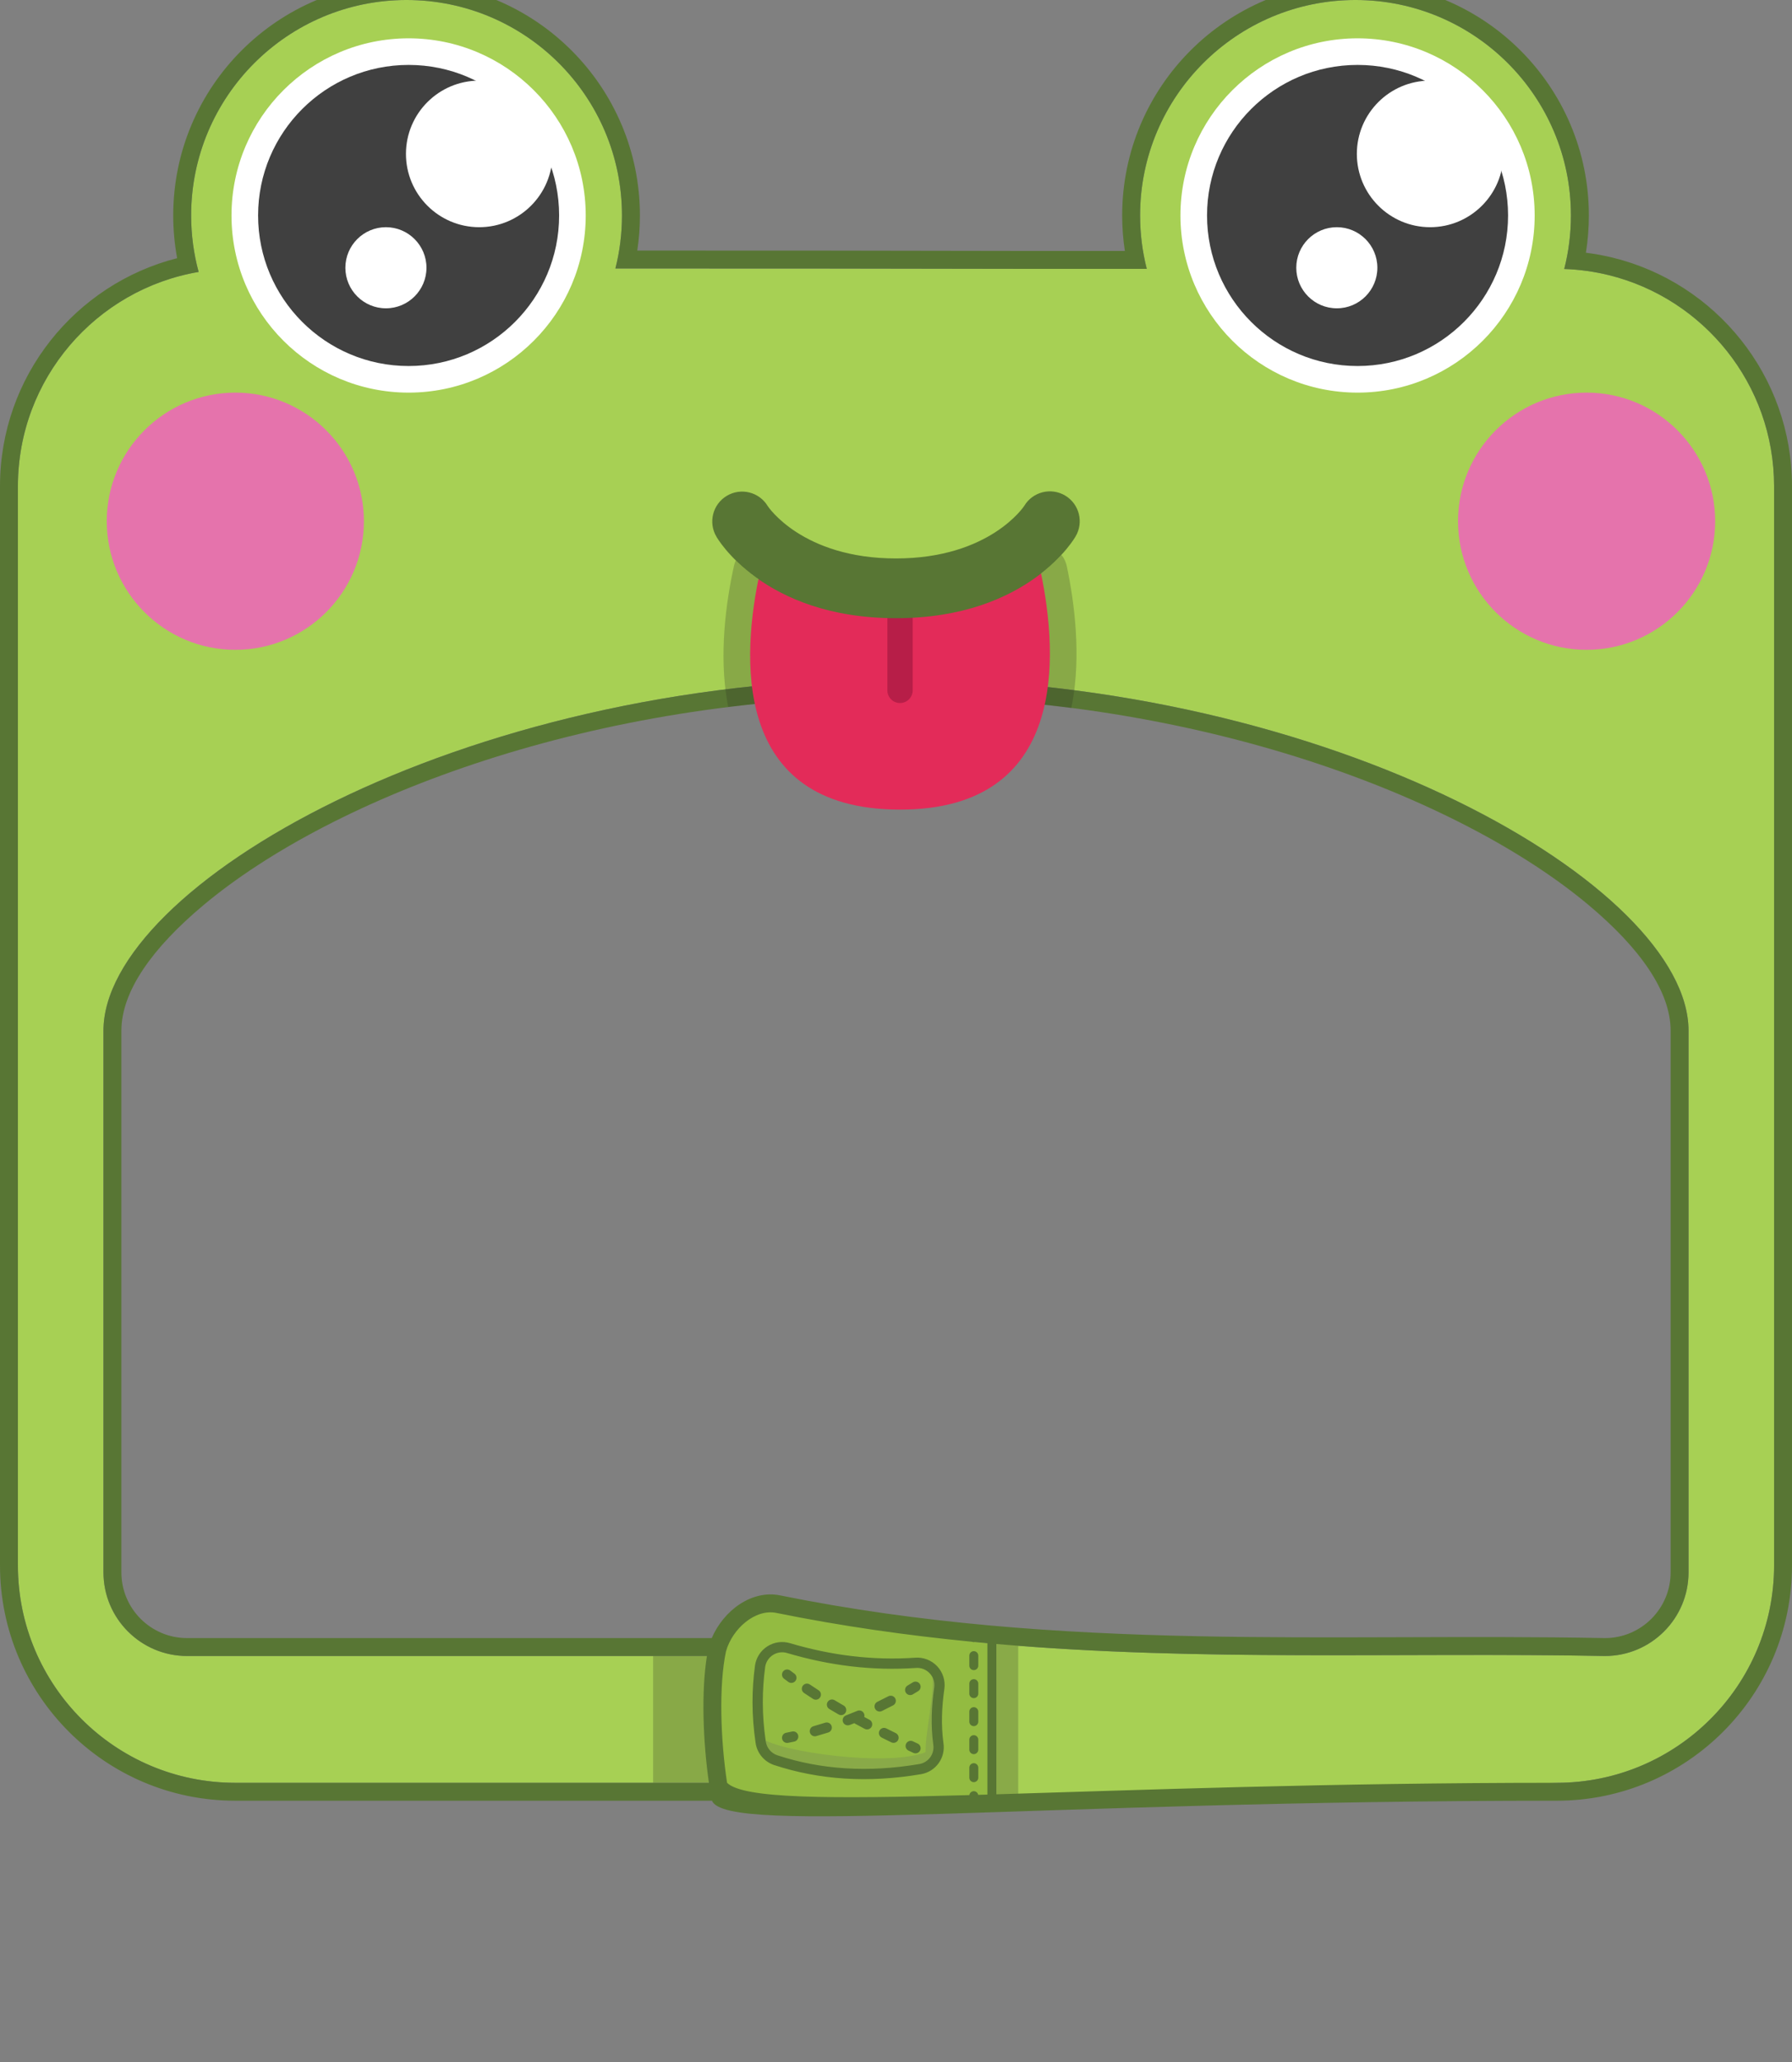 <?xml version="1.0" encoding="UTF-8" standalone="no"?><!DOCTYPE svg PUBLIC "-//W3C//DTD SVG 1.1//EN" "http://www.w3.org/Graphics/SVG/1.1/DTD/svg11.dtd"><svg width="100%" height="100%" viewBox="0 0 1250 1438" version="1.1" xmlns="http://www.w3.org/2000/svg" xmlns:xlink="http://www.w3.org/1999/xlink" xml:space="preserve" xmlns:serif="http://www.serif.com/" style="fill-rule:evenodd;clip-rule:evenodd;stroke-linejoin:round;stroke-miterlimit:2;"><rect x="0" y="0" width="1250" height="1438" fill="#808080" stroke="none"/><g id="frog"><g id="HatFrog"><path d="M164.083,1243.29l335.855,-0c-0,31.936 254.572,13.987 585.979,-0c83.661,-0 151.583,-67.923 151.583,-151.584l0,-752.625c0,-71.194 -49.188,-130.991 -115.402,-147.23c-9.976,-2.447 -20.338,-3.905 -30.977,-4.265c3.055,-11.935 4.679,-24.44 4.679,-37.321c-0,-82.935 -67.332,-150.267 -150.267,-150.267c-82.934,0 -150.266,67.332 -150.266,150.267c-0,12.849 1.616,25.325 4.657,37.233l-84.892,0c-104.943,-0.233 -190.158,-0.285 -285.755,-0.262c2.997,-11.829 4.59,-24.216 4.59,-36.971c0,-82.935 -67.332,-150.267 -150.266,-150.267c-82.935,0 -150.267,67.332 -150.267,150.267c0,13.623 1.817,26.825 5.222,39.377c-71.524,12.151 -126.056,74.477 -126.056,149.439l0,752.625c0,83.661 67.922,151.584 151.583,151.584Zm341.583,-88.414l-375.158,0c-32.196,0 -58.334,-26.138 -58.334,-58.333l0,-377.795c0,-100.121 247.763,-245.305 552.826,-245.389c0.085,-0 0.171,-0.001 0.256,-0.001c305.176,0 552.57,145.24 552.57,245.39l-0,377.795c-0,32.195 -26.138,58.333 -58.334,58.333c-191.605,-3.701 -380.308,10.006 -577.974,-30.061c-15.718,-3.186 -32.848,12.989 -35.852,30.061Z" style="fill:#a7d054;"/><path d="M499.938,1243.29c-0.533,-30.082 -2.327,-62.22 3.081,-90.796c3.873,-20.462 23.575,-34.835 39.293,-31.649c50.707,10.278 100.031,20.988 149.759,25.391l-0,113.701c-118.959,3.258 -192.133,0.475 -192.133,-16.647Z" style="fill:#93bb41;"/><path d="M530.861,1212.01c13.23,9.797 88.117,20.339 114.757,9.951c-0.049,-16.203 6.395,-37.841 4.658,-57.378c3.862,7.012 4.818,19.595 1.905,39.593c-1.055,7.241 -0.165,13.456 0.212,21.596c0.12,2.59 -3.295,6.255 -6.775,7.199c-35.147,5.636 -70.294,6.014 -105.441,-5.293c-5.929,-1.907 -9.128,-9.551 -9.316,-15.668Z" style="fill:#89aa48;"/><path d="M692.071,1255.12l-0,-116.615l18.176,-0l0,117.443l-18.176,-0.828Z" style="fill:#89aa48;"/><path d="M455.586,1243.29l48.804,-0c-4.236,-32.078 -4.022,-61.418 -0,-88.414l-48.804,0l0,88.414Z" style="fill:#2d3522;fill-opacity:0.25;"/><path d="M164.083,1255.79c-90.56,-0 -164.083,-73.524 -164.083,-164.084l0,-752.625c0,-76.575 52.574,-140.965 123.561,-159.03c-1.79,-9.657 -2.727,-19.614 -2.727,-29.786c0,-89.834 72.933,-162.767 162.767,-162.767c89.833,0 162.766,72.933 162.766,162.767c0,8.315 -0.625,16.486 -1.832,24.468c89.518,-0.014 171.178,0.044 270.511,0.265l69.593,0c-1.232,-8.066 -1.872,-16.326 -1.872,-24.733c-0,-89.834 72.933,-162.767 162.766,-162.767c89.834,0 162.767,72.933 162.767,162.767c-0,8.842 -0.707,17.521 -2.068,25.982c6.402,0.792 12.691,1.954 18.844,3.464c71.675,17.578 124.924,82.304 124.924,159.37l0,752.625c0,90.56 -73.523,164.084 -164.083,164.084c-367.641,-0 -579.461,24.436 -589.28,-0l-332.554,-0Zm530.933,-109.296l-0,104.826c98.585,-2.936 231.847,-8.03 390.901,-8.03c83.661,-0 151.583,-67.923 151.583,-151.584l0,-752.625c0,-71.194 -49.188,-130.991 -115.402,-147.23c-9.976,-2.447 -20.338,-3.905 -30.977,-4.265c3.055,-11.935 4.679,-24.44 4.679,-37.321c-0,-82.935 -67.332,-150.267 -150.267,-150.267c-82.934,0 -150.266,67.332 -150.266,150.267c-0,12.849 1.616,25.325 4.657,37.233l-84.892,0c-104.943,-0.233 -190.158,-0.285 -285.755,-0.262c2.997,-11.829 4.59,-24.216 4.59,-36.971c0,-82.935 -67.332,-150.267 -150.266,-150.267c-82.935,0 -150.267,67.332 -150.267,150.267c0,13.623 1.817,26.825 5.222,39.377c-71.524,12.151 -126.056,74.477 -126.056,149.439l0,752.625c0,83.661 67.922,151.584 151.583,151.584l330.432,-0c-4.165,-28.786 -5.373,-63.717 -1.407,-88.414l-362.6,0c-32.196,0 -58.334,-26.138 -58.334,-58.333l0,-377.795c0,-100.121 247.763,-245.305 552.826,-245.389c0.085,-0 0.171,-0.001 0.256,-0.001c305.176,0 552.57,145.24 552.57,245.39l-0,377.795c-0,32.195 -26.138,58.333 -58.334,58.333c-141.482,-2.733 -281.382,4.026 -424.476,-8.382Zm-6.25,105.01l-0,-105.564c-2.949,-0.267 -5.898,-0.543 -8.85,-0.827c-0.209,0.045 -0.427,0.068 -0.649,0.068c-0.435,-0 -0.849,-0.089 -1.225,-0.249c-45.123,-4.397 -90.582,-10.804 -136.524,-20.117c-14.699,-2.98 -30.633,10.973 -35.094,26.757c-5.112,24.062 -3.801,61.676 0.726,91.718c11.362,11.184 71.052,11.308 169.018,8.575c0.2,-1.533 1.512,-2.718 3.099,-2.718c1.526,-0 2.798,1.096 3.07,2.543c2.126,-0.06 4.269,-0.122 6.429,-0.186Zm-6.374,-50.852c-0,1.724 -1.401,3.125 -3.125,3.125c-1.725,-0 -3.125,-1.401 -3.125,-3.125l-0,-6.976c-0,-1.725 1.4,-3.125 3.125,-3.125c1.724,-0 3.125,1.4 3.125,3.125l-0,6.976Zm-0,-19.532c-0,1.725 -1.401,3.125 -3.125,3.125c-1.725,-0 -3.125,-1.4 -3.125,-3.125l-0,-6.976c-0,-1.725 1.4,-3.125 3.125,-3.125c1.724,0 3.125,1.4 3.125,3.125l-0,6.976Zm-0,-19.532c-0,1.725 -1.401,3.125 -3.125,3.125c-1.725,-0 -3.125,-1.4 -3.125,-3.125l-0,-6.976c-0,-1.725 1.4,-3.125 3.125,-3.125c1.724,0 3.125,1.4 3.125,3.125l-0,6.976Zm-0,58.596c-0,1.724 -1.401,3.125 -3.125,3.125c-1.725,-0 -3.125,-1.401 -3.125,-3.125l-0,-6.976c-0,-1.725 1.4,-3.125 3.125,-3.125c1.724,0 3.125,1.4 3.125,3.125l-0,6.976Zm-142.564,10.668c-6.764,-2.314 -11.678,-8.201 -12.746,-15.27l-0.001,-0.008c-2.929,-19.688 -2.674,-37.469 -0.434,-54.059c0.001,-0.014 0.003,-0.028 0.005,-0.042c0.811,-5.517 3.988,-10.406 8.701,-13.389c4.705,-2.977 10.474,-3.757 15.8,-2.138c28.776,8.54 57.808,12.126 87.135,10.114c5.772,-0.457 11.441,1.726 15.416,5.938c3.983,4.22 5.834,10.019 5.033,15.766l-0.002,0.015c-1.83,12.728 -2.342,25.339 -0.651,37.72c1.643,10.301 -5.304,20.011 -15.587,21.779l-0.008,0.001c-36.848,6.252 -71.044,4.017 -102.626,-6.415c-0.012,-0.004 -0.024,-0.008 -0.035,-0.012Zm2.304,-6.783c30.513,10.075 63.554,12.187 99.153,6.149c6.42,-1.106 10.755,-7.171 9.723,-13.603c-0.004,-0.027 -0.008,-0.055 -0.012,-0.082c-1.791,-13.072 -1.28,-26.354 0.646,-39.759c0.501,-3.594 -0.657,-7.22 -3.148,-9.859c-2.49,-2.639 -6.044,-4.005 -9.661,-3.712c-0.015,0.001 -0.029,0.002 -0.043,0.003c-30.183,2.072 -60.063,-1.604 -89.678,-10.393l-0.027,-0.008c-3.337,-1.02 -6.953,-0.533 -9.901,1.333c-2.945,1.863 -4.931,4.916 -5.442,8.362c-2.153,15.963 -2.394,33.073 0.424,52.015c0.669,4.42 3.739,8.102 7.966,9.554Zm12.003,-56.901c1.592,1.173 1.932,3.417 0.759,5.009c-1.173,1.591 -3.417,1.931 -5.008,0.758c-1.008,-0.742 -2.007,-1.488 -2.997,-2.238c-1.576,-1.194 -1.886,-3.442 -0.692,-5.018c1.193,-1.576 3.442,-1.886 5.018,-0.693c0.965,0.732 1.939,1.459 2.92,2.182Zm82.593,14.452c-1.7,1.009 -3.9,0.448 -4.908,-1.252c-1.009,-1.7 -0.448,-3.899 1.252,-4.908c1.223,-0.726 2.442,-1.462 3.656,-2.207c1.685,-1.035 3.893,-0.506 4.927,1.178c1.034,1.685 0.506,3.893 -1.179,4.927c-1.245,0.764 -2.494,1.518 -3.748,2.262Zm3.386,34.302c1.792,0.834 2.57,2.967 1.735,4.759c-0.834,1.792 -2.966,2.57 -4.759,1.735c-1.117,-0.52 -2.236,-1.043 -3.357,-1.571c-1.789,-0.841 -2.558,-2.976 -1.717,-4.765c0.841,-1.789 2.977,-2.559 4.766,-1.717c1.112,0.523 2.223,1.043 3.332,1.559Zm-24.969,-22.684c-1.779,0.863 -3.923,0.119 -4.786,-1.659c-0.864,-1.779 -0.12,-3.923 1.658,-4.786c2.554,-1.24 5.097,-2.521 7.628,-3.845c1.751,-0.916 3.917,-0.237 4.834,1.514c0.916,1.752 0.237,3.918 -1.515,4.834c-2.594,1.357 -5.201,2.671 -7.819,3.942Zm9.7,15.399c1.776,0.87 2.511,3.017 1.642,4.792c-0.869,1.776 -3.017,2.512 -4.792,1.642c-2.216,-1.085 -4.433,-2.183 -6.65,-3.296c-1.766,-0.887 -2.481,-3.041 -1.594,-4.808c0.887,-1.767 3.041,-2.481 4.808,-1.594c2.195,1.102 4.392,2.19 6.586,3.264Zm-55.479,2.091c-1.903,0.536 -3.883,-0.573 -4.419,-2.476c-0.537,-1.903 0.573,-3.883 2.475,-4.419c2.723,-0.768 5.447,-1.585 8.17,-2.451c1.884,-0.6 3.9,0.443 4.5,2.327c0.599,1.884 -0.444,3.9 -2.328,4.499c-2.799,0.891 -5.6,1.731 -8.398,2.52Zm-19.625,4.694c-1.94,0.38 -3.824,-0.886 -4.204,-2.826c-0.38,-1.94 0.886,-3.824 2.826,-4.204c1.388,-0.272 2.779,-0.558 4.172,-0.858c1.932,-0.416 3.839,0.816 4.255,2.749c0.415,1.932 -0.816,3.839 -2.749,4.255c-1.435,0.309 -2.869,0.603 -4.3,0.884Zm21.25,-36.67c1.662,1.07 2.143,3.288 1.073,4.95c-1.071,1.663 -3.289,2.143 -4.951,1.073c-2.101,-1.352 -4.179,-2.719 -6.231,-4.101c-1.64,-1.104 -2.075,-3.332 -0.971,-4.972c1.104,-1.64 3.332,-2.075 4.972,-0.971c2.012,1.355 4.049,2.695 6.108,4.021Zm24.964,22.948c-1.101,0.438 -2.203,0.868 -3.305,1.29c-1.846,0.708 -3.919,-0.217 -4.626,-2.063c-0.708,-1.846 0.217,-3.919 2.063,-4.626c2.647,-1.014 5.289,-2.074 7.924,-3.178c1.823,-0.765 3.924,0.095 4.688,1.918c0.324,0.772 0.356,1.593 0.148,2.342c1.216,0.652 2.433,1.299 3.653,1.942c1.749,0.923 2.42,3.091 1.498,4.84c-0.923,1.748 -3.091,2.419 -4.84,1.497c-2.19,-1.155 -4.375,-2.324 -6.551,-3.507c-0.238,-0.13 -0.456,-0.283 -0.652,-0.455Zm-7.448,-12.288c1.713,0.988 2.3,3.18 1.312,4.892c-0.988,1.712 -3.18,2.3 -4.892,1.312c-2.154,-1.243 -4.294,-2.5 -6.418,-3.771c-1.696,-1.015 -2.249,-3.217 -1.233,-4.913c1.015,-1.696 3.217,-2.249 4.913,-1.234c2.09,1.252 4.198,2.49 6.318,3.714Zm93.885,50.303c-0,1.725 -1.401,3.125 -3.125,3.125c-1.725,0 -3.125,-1.4 -3.125,-3.125l-0,-6.975c-0,-1.725 1.4,-3.125 3.125,-3.125c1.724,-0 3.125,1.4 3.125,3.125l-0,6.975Zm-185.927,-97.338c4.104,-9.616 11.252,-18.258 19.689,-23.75c8.601,-5.599 18.433,-7.971 27.847,-6.063c196.849,39.902 384.781,26.134 575.593,29.812c25.25,-0.055 45.732,-20.571 45.732,-45.833l-0,-377.795c-0,-27.31 -21.381,-57.573 -57.205,-87.589c-90.43,-75.77 -272.795,-145.301 -482.865,-145.301c-0.084,0 -0.168,0.001 -0.253,0.001c-209.998,0.057 -392.521,69.582 -483.054,145.334c-35.861,30.007 -57.275,60.254 -57.275,87.555l0,377.795c0,25.296 20.537,45.833 45.834,45.833l365.957,0.001Z" style="fill:#587634;"/><path d="M164.152,273.808c49.497,-0 89.683,40.186 89.683,89.683c-0,49.497 -40.186,89.683 -89.683,89.683c-49.497,-0 -89.683,-40.186 -89.683,-89.683c0,-49.497 40.186,-89.683 89.683,-89.683Zm942.562,-0c49.497,-0 89.683,40.186 89.683,89.683c-0,49.497 -40.186,89.683 -89.683,89.683c-49.498,-0 -89.683,-40.186 -89.683,-89.683c-0,-49.497 40.185,-89.683 89.683,-89.683Z" style="fill:#e573ac;"/><g><path d="M507.969,493.015c-0.243,-1.215 -0.471,-2.435 -0.685,-3.659c-5.739,-32.826 -1.043,-68.675 4.684,-94.673c0.297,-1.348 0.737,-2.638 1.302,-3.852c17.043,16.759 51.665,40.285 111.73,40.285c64.697,-0 99.88,-27.382 115.373,-44.172c1.829,2.248 3.149,4.942 3.774,7.92c5.585,26.606 9.874,62.532 3.842,95.244c-0.224,1.215 -0.462,2.424 -0.714,3.629c-39.314,-5.07 -80.246,-7.865 -122.278,-7.876c-0.085,-0 -0.169,-0.001 -0.253,-0.001c-40.083,0 -79.156,2.532 -116.775,7.155Z" style="fill:#2d3522;fill-opacity:0.25;"/><path d="M627.809,395.711c-42.76,-0 -74.524,1.298 -97.66,2.977c-12.599,57.191 -20.921,165.923 97.66,165.923c117.054,-0 110.411,-107.357 98.118,-165.923c-23.212,-1.679 -55.129,-2.977 -98.118,-2.977Z" style="fill:#e32b59;fill-rule:nonzero;"/><path d="M618.985,406.763c0,-4.87 3.954,-8.824 8.824,-8.824c4.87,-0 8.824,3.954 8.824,8.824l-0,74.696c-0,4.87 -3.954,8.824 -8.824,8.824c-4.87,-0 -8.824,-3.954 -8.824,-8.824l0,-74.696Z" style="fill:#b71e48;"/></g><path d="M499.792,374.36c-5.906,-9.865 -2.693,-22.67 7.172,-28.577c9.866,-5.906 22.67,-2.693 28.577,7.172c-0,0 23.891,36.494 89.459,36.494c65.556,0 89.442,-36.632 89.442,-36.632c5.891,-9.875 18.691,-13.108 28.565,-7.217c9.875,5.891 13.109,18.691 7.217,28.565c0,-0 -31.918,56.951 -125.224,56.951c-93.294,-0 -125.208,-56.756 -125.208,-56.756Z" style="fill:#587634;"/><g><path d="M285.023,26.725c68.184,0 123.541,55.357 123.541,123.542c0,68.184 -55.357,123.541 -123.541,123.541c-68.185,-0 -123.542,-55.357 -123.542,-123.541c0,-68.185 55.357,-123.542 123.542,-123.542Zm661.932,0c68.185,0 123.542,55.357 123.542,123.542c-0,68.184 -55.357,123.541 -123.542,123.541c-68.184,-0 -123.541,-55.357 -123.541,-123.541c-0,-68.185 55.357,-123.542 123.541,-123.542Z" style="fill:#fff;"/><path d="M285.023,45.276c57.945,0 104.99,47.045 104.99,104.991c0,57.945 -47.045,104.99 -104.99,104.99c-57.946,0 -104.991,-47.045 -104.991,-104.99c0,-57.946 47.045,-104.991 104.991,-104.991Zm661.932,0c57.946,0 104.991,47.045 104.991,104.991c-0,57.945 -47.045,104.99 -104.991,104.99c-57.946,0 -104.99,-47.045 -104.99,-104.99c-0,-57.946 47.044,-104.991 104.99,-104.991Z" style="fill:#404040;"/><path d="M997.577,56.222c28.21,0 51.112,22.903 51.112,51.112c0,28.21 -22.902,51.112 -51.112,51.112c-28.209,0 -51.112,-22.902 -51.112,-51.112c0,-28.209 22.903,-51.112 51.112,-51.112Zm-65.082,102.224c15.609,0 28.281,12.673 28.281,28.282c0,15.609 -12.672,28.282 -28.281,28.282c-15.61,-0 -28.282,-12.673 -28.282,-28.282c-0,-15.609 12.672,-28.282 28.282,-28.282Z" style="fill:#fff;"/><path d="M334.282,56.222c28.209,0 51.112,22.903 51.112,51.112c-0,28.21 -22.903,51.112 -51.112,51.112c-28.21,0 -51.112,-22.902 -51.112,-51.112c-0,-28.209 22.902,-51.112 51.112,-51.112Zm-65.083,102.224c15.609,0 28.282,12.673 28.282,28.282c-0,15.609 -12.673,28.282 -28.282,28.282c-15.609,-0 -28.282,-12.673 -28.282,-28.282c0,-15.609 12.673,-28.282 28.282,-28.282Z" style="fill:#fff;"/></g></g></g></svg>